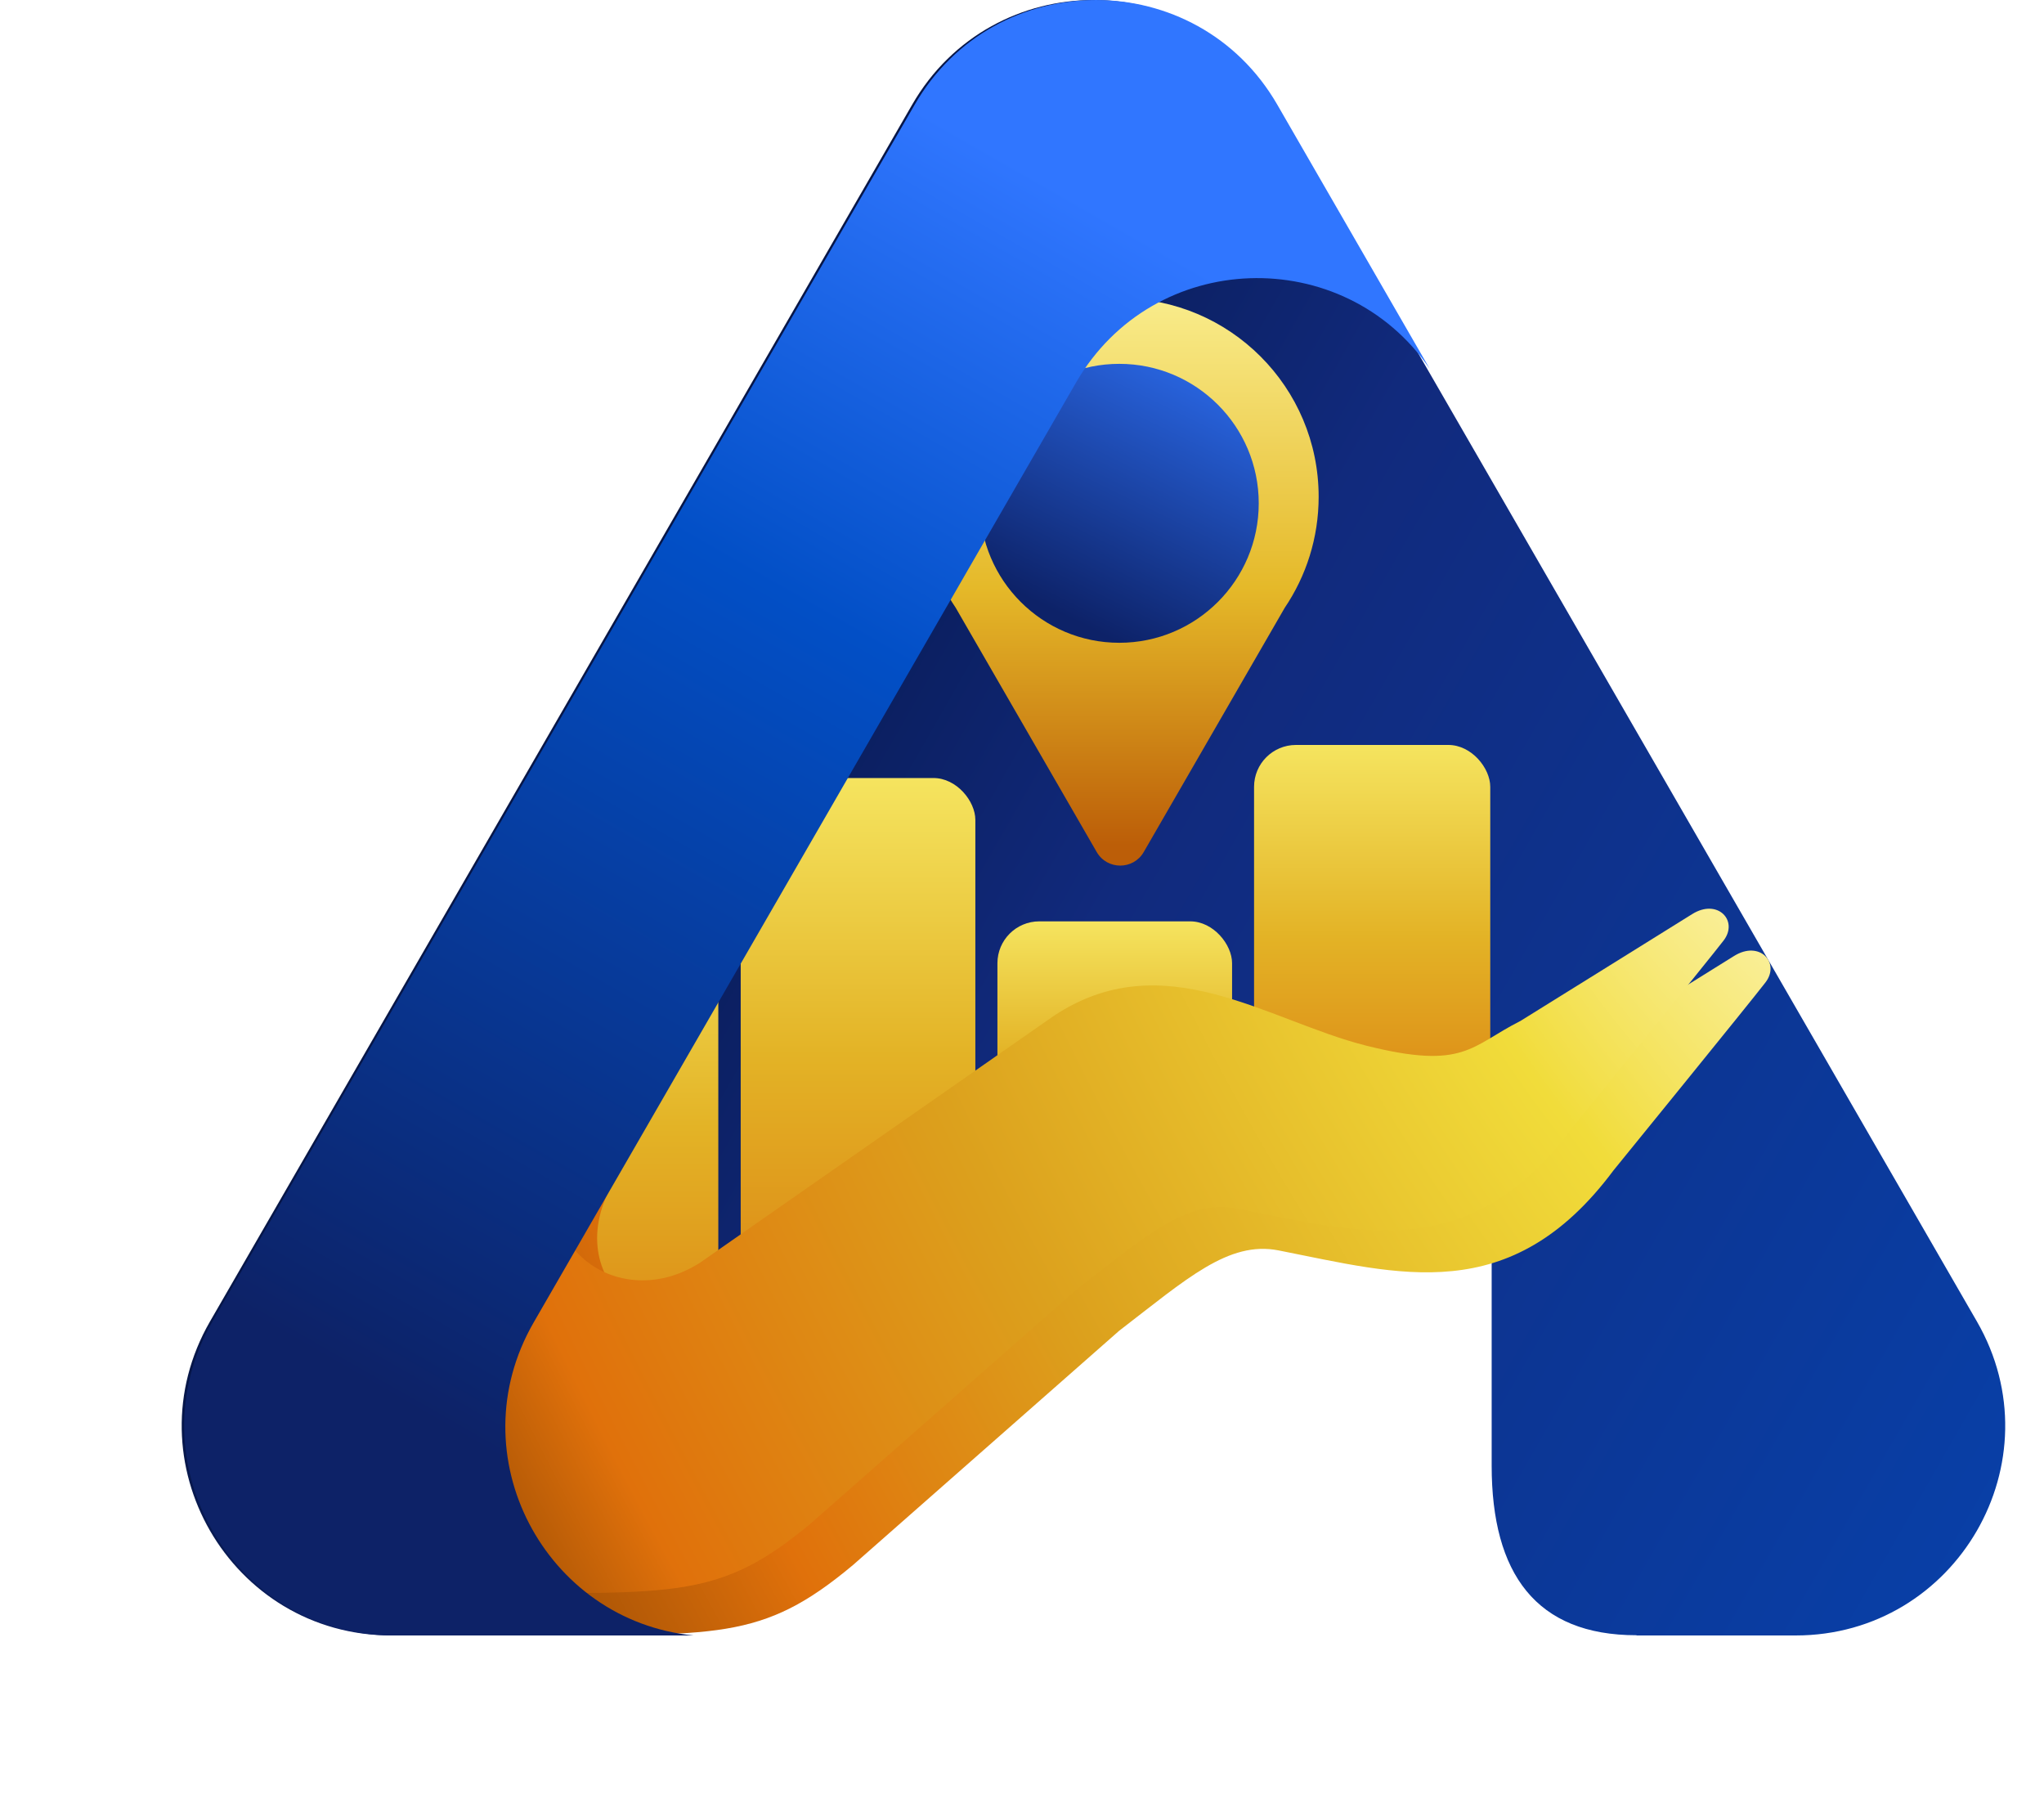 <svg width="45" height="40" viewBox="0 0 45 40" fill="none" xmlns="http://www.w3.org/2000/svg">
<path fillRule="evenodd" clipRule="evenodd" d="M28.065 2.305C26.291 -0.768 21.855 -0.768 20.081 2.305L4.624 29.087C2.851 32.16 5.068 36 8.616 36H10.547L10.264 34.834L21.059 27.192L32.84 24.878V32.262C32.84 34.64 33.817 35.995 36.029 35.995L36.031 36H39.53C43.078 36 45.296 32.16 43.522 29.087L28.065 2.305Z" fill="url(#paint0_linear_559_13711)"/>
<rect x="27.609" y="16.398" width="5.2" height="10.505" rx="0.922" fill="url(#paint1_linear_559_13711)"/>
<rect x="21.959" y="20.281" width="5.166" height="7.35" rx="0.922" fill="url(#paint2_linear_559_13711)"/>
<rect x="16.307" y="17.126" width="5.166" height="15.185" rx="0.922" fill="url(#paint3_linear_559_13711)"/>
<rect x="10.633" y="19.08" width="5.181" height="14.325" rx="0.922" fill="url(#paint4_linear_559_13711)"/>
<path d="M16.339 28.713C14.394 29.966 12.089 28.012 13.675 25.763L13.26 23.938L10.153 25.92L6.033 30.492L9.047 35.986H11.425C15.786 35.986 16.762 36.14 18.782 34.447L24.638 29.294C26.12 28.156 27.044 27.307 28.148 27.524C30.793 28.043 33.255 28.805 35.522 25.763C35.522 25.763 38.537 22.057 38.869 21.624C39.2 21.191 38.739 20.692 38.177 21.043C37.615 21.395 34.398 23.394 34.398 23.394C33.301 23.947 33.162 24.482 30.996 23.938C28.83 23.394 26.534 21.671 24.11 23.292L16.339 28.713Z" fill="url(#paint5_radial_559_13711)"/>
<path fillRule="evenodd" clipRule="evenodd" d="M28.284 13.379C28.755 12.682 29.031 11.841 29.031 10.935C29.031 8.523 27.075 6.567 24.662 6.567C22.25 6.567 20.294 8.523 20.294 10.935C20.294 11.841 20.57 12.682 21.041 13.379L24.145 18.755C24.375 19.153 24.95 19.153 25.18 18.755L28.284 13.379Z" fill="url(#paint6_linear_559_13711)"/>
<ellipse cx="24.642" cy="11.079" rx="3.07" ry="3.07" fill="url(#paint7_linear_559_13711)"/>
<g filter="url(#filter0_d_559_13711)">
<path d="M16.339 28.713C14.394 29.966 12.089 28.012 13.675 25.763L13.26 23.938L10.153 25.92L6.033 30.492L9.047 35.986H11.425C15.786 35.986 16.762 36.14 18.782 34.447L24.638 29.294C26.12 28.156 27.044 27.307 28.148 27.524C30.793 28.043 33.255 28.805 35.522 25.763C35.522 25.763 38.537 22.057 38.869 21.624C39.2 21.191 38.739 20.692 38.177 21.043C37.615 21.395 34.398 23.394 34.398 23.394C33.301 23.947 33.162 24.482 30.996 23.938C28.83 23.394 26.534 21.671 24.11 23.292L16.339 28.713Z" fill="url(#paint8_radial_559_13711)"/>
</g>
<path fillRule="evenodd" clipRule="evenodd" d="M28.121 2.305C26.347 -0.768 21.91 -0.768 20.137 2.305L4.679 29.087C2.906 32.16 5.124 36 8.671 36H15.269C12.001 35.678 10.056 32.044 11.749 29.11L23.686 8.427C25.397 5.461 29.588 5.357 31.474 8.115L28.121 2.305Z" fill="url(#paint9_linear_559_13711)"/>
<defs>
<filter id="filter0_d_559_13711" x="0.502" y="15.393" width="42.166" height="24.284" filterUnits="userSpaceOnUse" color-interpolation-filters="sRGB">
<feFlood flood-opacity="0" result="BackgroundImageFix"/>
<feColorMatrix in="SourceAlpha" type="matrix" values="0 0 0 0 0 0 0 0 0 0 0 0 0 0 0 0 0 0 127 0" result="hardAlpha"/>
<feOffset dx="-0.922" dy="-0.922"/>
<feGaussianBlur stdDeviation="2.305"/>
<feComposite in2="hardAlpha" operator="out"/>
<feColorMatrix type="matrix" values="0 0 0 0 0 0 0 0 0 0 0 0 0 0 0 0 0 0 0.25 0"/>
<feBlend mode="normal" in2="BackgroundImageFix" result="effect1_dropShadow_559_13711"/>
<feBlend mode="normal" in="SourceGraphic" in2="effect1_dropShadow_559_13711" result="shape"/>
</filter>
<linearGradient id="paint0_linear_559_13711" x1="24.073" y1="-4.612" x2="74.037" y2="23.984" gradientUnits="userSpaceOnUse">
<stop stop-color="#061648"/>
<stop offset="0.217" stop-color="#112A7D"/>
<stop offset="1" stop-color="#0152CC"/>
</linearGradient>
<linearGradient id="paint1_linear_559_13711" x1="30.209" y1="16.398" x2="30.209" y2="26.903" gradientUnits="userSpaceOnUse">
<stop stop-color="#F5E45F"/>
<stop offset="0.401" stop-color="#E3B326"/>
<stop offset="0.979" stop-color="#D86D0B"/>
</linearGradient>
<linearGradient id="paint2_linear_559_13711" x1="24.541" y1="20.281" x2="24.541" y2="27.631" gradientUnits="userSpaceOnUse">
<stop stop-color="#F5E45F"/>
<stop offset="0.401" stop-color="#E3B326"/>
<stop offset="1" stop-color="#D86D0B"/>
</linearGradient>
<linearGradient id="paint3_linear_559_13711" x1="18.89" y1="17.126" x2="18.89" y2="32.311" gradientUnits="userSpaceOnUse">
<stop stop-color="#F5E45F"/>
<stop offset="0.401" stop-color="#E3B326"/>
<stop offset="1" stop-color="#D86D0B"/>
</linearGradient>
<linearGradient id="paint4_linear_559_13711" x1="13.223" y1="19.08" x2="13.223" y2="33.405" gradientUnits="userSpaceOnUse">
<stop stop-color="#F5E45F"/>
<stop offset="0.401" stop-color="#E3B326"/>
<stop offset="0.995" stop-color="#D86D0B"/>
</linearGradient>
<radialGradient id="paint5_radial_559_13711" cx="0" cy="0" r="1" gradientUnits="userSpaceOnUse" gradientTransform="translate(38.988 15.549) rotate(155.143) scale(33.618 73.522)">
<stop stop-color="#FFFAD0"/>
<stop offset="0.244" stop-color="#F1DC3A"/>
<stop offset="0.585" stop-color="#DCA11D"/>
<stop offset="0.824" stop-color="#E0710B"/>
<stop offset="1" stop-color="#9E4E04"/>
</radialGradient>
<linearGradient id="paint6_linear_559_13711" x1="24.662" y1="6.567" x2="24.662" y2="19.054" gradientUnits="userSpaceOnUse">
<stop stop-color="#F9EC8B"/>
<stop offset="0.51" stop-color="#E5B929"/>
<stop offset="0.964" stop-color="#BC5E08"/>
</linearGradient>
<linearGradient id="paint7_linear_559_13711" x1="27.995" y1="7.31" x2="24.642" y2="14.15" gradientUnits="userSpaceOnUse">
<stop stop-color="#3076FF"/>
<stop offset="1" stop-color="#0D2268"/>
</linearGradient>
<radialGradient id="paint8_radial_559_13711" cx="0" cy="0" r="1" gradientUnits="userSpaceOnUse" gradientTransform="translate(38.988 15.549) rotate(155.143) scale(33.618 73.522)">
<stop stop-color="#FFFAD0"/>
<stop offset="0.244" stop-color="#F1DC3A"/>
<stop offset="0.585" stop-color="#DCA11D"/>
<stop offset="0.885" stop-color="#E0710B"/>
<stop offset="1" stop-color="#9E4E04"/>
</radialGradient>
<linearGradient id="paint9_linear_559_13711" x1="34.333" y1="7.04" x2="17.765" y2="36" gradientUnits="userSpaceOnUse">
<stop offset="0.089" stop-color="#3076FF"/>
<stop offset="0.411" stop-color="#024FC6"/>
<stop offset="1" stop-color="#0D2267"/>
</linearGradient>
</defs>
</svg>
